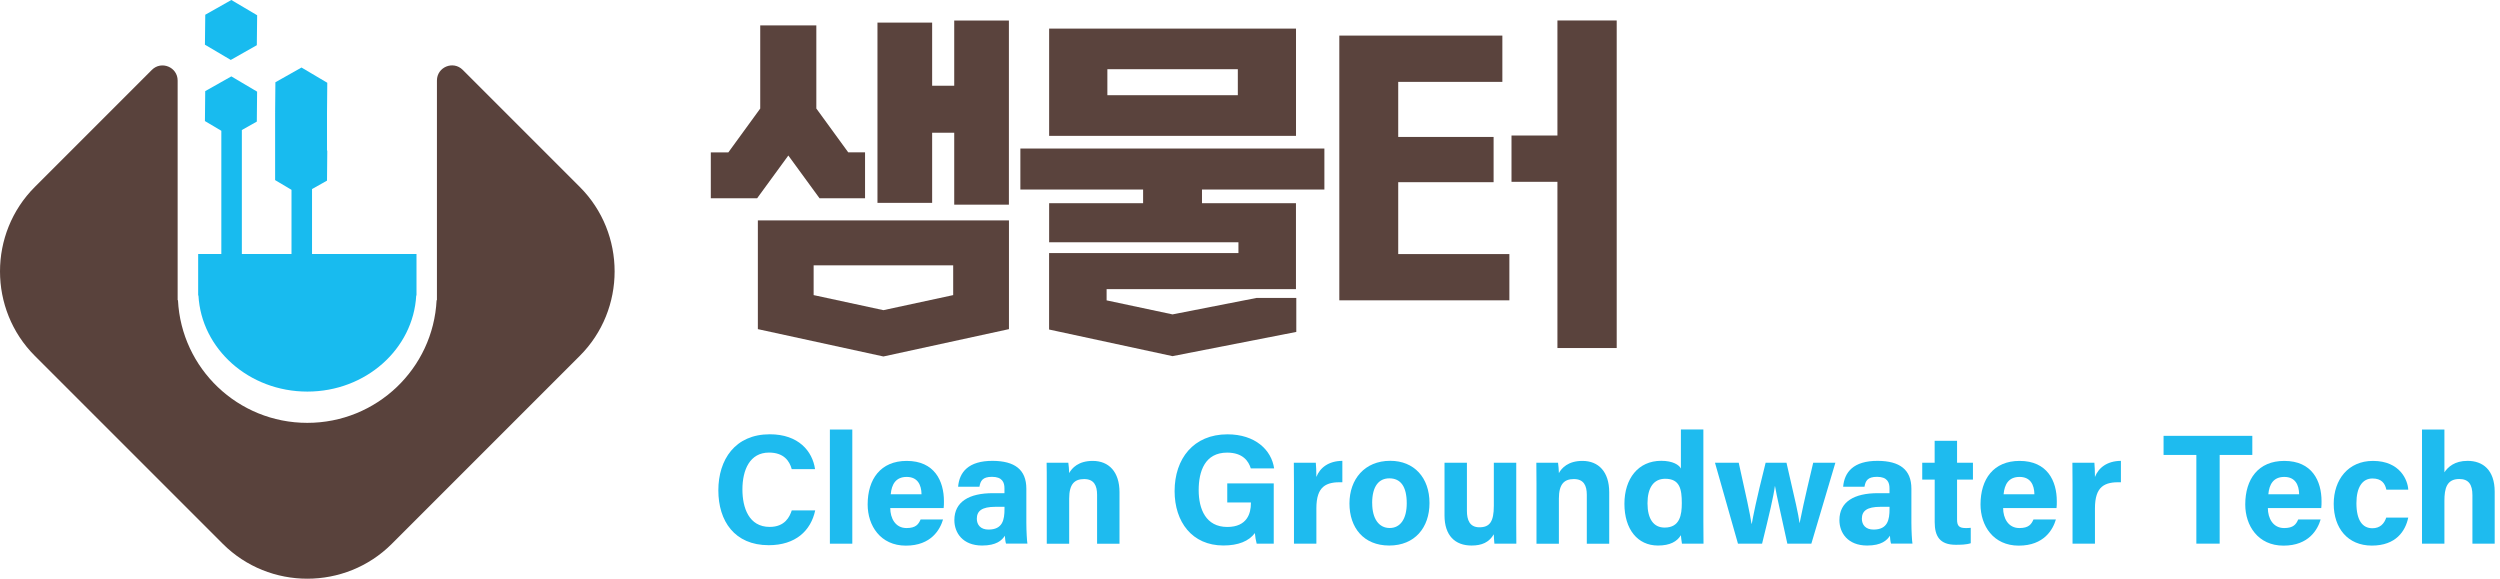 <svg width="216" height="50" viewBox="0 0 216 50" fill="none" xmlns="http://www.w3.org/2000/svg">
  <path
    d="M50.094 16.151L39.978 6.035C39.155 5.212 37.751 5.793 37.751 6.956V25.94H37.722C37.427 31.839 32.547 36.535 26.55 36.535C20.552 36.535 15.672 31.839 15.377 25.94H15.348V6.96C15.348 5.797 13.944 5.216 13.121 6.039L3.009 16.151C-1.003 20.163 -1.003 26.734 3.009 30.746L19.254 46.991C23.266 51.003 29.837 51.003 33.849 46.991L50.094 30.746C54.106 26.734 54.106 20.163 50.094 16.151Z"
    fill="#59423C" />
  <path
    d="M26.959 21.944V16.335L28.253 15.606L28.277 13.019L28.253 13.003V9.74L28.277 7.152L26.05 5.834L23.794 7.107L23.77 9.695L23.807 9.715C23.778 9.707 23.762 9.703 23.77 9.695V15.561L25.186 16.401V21.948H20.896V11.234L22.189 10.505L22.214 7.918L19.987 6.6L17.731 7.873L17.706 10.46L19.123 11.3V21.948H17.121V25.526H17.146C17.395 30.148 21.506 33.833 26.554 33.833C31.602 33.833 35.712 30.152 35.962 25.526H35.986V21.948H26.959V21.944Z"
    fill="#18BBEF" />
  <path d="M22.189 3.906L22.218 1.318L19.987 0L17.735 1.273L17.706 3.861L19.938 5.179L22.189 3.906Z"
    fill="#18BBEF" />
  <path
    d="M70.433 44.1C70.061 45.84 68.751 47.105 66.417 47.105C63.461 47.105 62.065 45.014 62.065 42.365C62.065 39.716 63.506 37.522 66.511 37.522C68.992 37.522 70.196 38.979 70.421 40.535H68.407C68.214 39.818 67.711 39.102 66.446 39.102C64.783 39.102 64.145 40.596 64.145 42.291C64.145 43.867 64.701 45.525 66.503 45.525C67.817 45.525 68.231 44.645 68.407 44.1H70.433Z"
    fill="#1EBBEF" />
  <path d="M71.702 46.975V37.112H73.639V46.975H71.702Z" fill="#1EBBEF" />
  <path
    d="M76.918 43.892C76.918 44.768 77.356 45.624 78.322 45.624C79.129 45.624 79.358 45.3 79.542 44.879H81.479C81.229 45.734 80.468 47.143 78.269 47.143C76.071 47.143 74.965 45.419 74.965 43.585C74.965 41.391 76.091 39.822 78.339 39.822C80.742 39.822 81.556 41.558 81.556 43.306C81.556 43.544 81.556 43.695 81.532 43.896H76.918V43.892ZM79.62 42.705C79.608 41.89 79.28 41.206 78.339 41.206C77.397 41.206 77.037 41.845 76.959 42.705H79.62Z"
    fill="#1EBBEF" />
  <path
    d="M88.676 45.165C88.676 45.832 88.729 46.803 88.77 46.97H86.92C86.867 46.831 86.826 46.463 86.821 46.287C86.568 46.68 86.093 47.134 84.856 47.134C83.17 47.134 82.457 46.025 82.457 44.94C82.457 43.347 83.734 42.61 85.786 42.61H86.785V42.185C86.785 41.689 86.604 41.198 85.708 41.198C84.889 41.198 84.713 41.546 84.623 42.054H82.781C82.887 40.809 83.653 39.806 85.781 39.818C87.657 39.831 88.676 40.563 88.676 42.225V45.165ZM86.789 43.789H85.999C84.832 43.789 84.398 44.146 84.398 44.821C84.398 45.329 84.709 45.755 85.405 45.755C86.637 45.755 86.789 44.899 86.789 43.974V43.789Z"
    fill="#1EBBEF" />
  <path
    d="M90.441 41.743C90.441 41.149 90.441 40.498 90.428 39.982H92.303C92.34 40.162 92.369 40.65 92.377 40.875C92.614 40.437 93.179 39.822 94.408 39.822C95.812 39.822 96.725 40.772 96.725 42.529V46.979H94.788V42.746C94.788 41.96 94.526 41.391 93.671 41.391C92.815 41.391 92.377 41.849 92.377 43.081V46.979H90.441V41.747V41.743Z"
    fill="#1EBBEF" />
  <path
    d="M110.055 46.975H108.577C108.499 46.688 108.45 46.369 108.421 46.057C107.905 46.754 106.997 47.13 105.699 47.13C102.993 47.13 101.486 45.087 101.486 42.434C101.486 39.634 103.116 37.526 106.051 37.526C108.45 37.526 109.858 38.877 110.084 40.469H108.069C107.877 39.847 107.386 39.106 106.022 39.106C104.11 39.106 103.566 40.707 103.566 42.348C103.566 43.99 104.188 45.529 106.039 45.529C107.762 45.529 108.077 44.334 108.077 43.499V43.413H106.035V41.763H110.051V46.975H110.055Z"
    fill="#1EBBEF" />
  <path
    d="M111.799 41.878C111.799 41.182 111.799 40.563 111.787 39.982H113.686C113.711 40.138 113.735 40.834 113.735 41.21C114.042 40.412 114.792 39.827 115.979 39.818V41.665C114.575 41.628 113.735 42.005 113.735 43.925V46.975H111.799V41.878Z"
    fill="#1EBBEF" />
  <path
    d="M123.508 43.462C123.508 45.579 122.243 47.134 120.028 47.134C117.813 47.134 116.593 45.587 116.593 43.499C116.593 41.411 117.899 39.814 120.118 39.814C122.177 39.814 123.508 41.268 123.508 43.462ZM118.558 43.474C118.558 44.821 119.139 45.62 120.069 45.62C120.998 45.62 121.543 44.821 121.543 43.486C121.543 42.021 121.006 41.329 120.04 41.329C119.144 41.329 118.554 41.992 118.554 43.474H118.558Z"
    fill="#1EBBEF" />
  <path
    d="M131 44.94C131 45.615 131 46.348 131.012 46.971H129.116C129.088 46.782 129.076 46.41 129.063 46.164C128.65 46.864 128.032 47.134 127.139 47.134C125.714 47.134 124.806 46.266 124.806 44.535V39.978H126.742V44.146C126.742 44.919 126.979 45.558 127.819 45.558C128.703 45.558 129.067 45.087 129.067 43.704V39.982H131.004V44.944L131 44.94Z"
    fill="#1EBBEF" />
  <path
    d="M132.752 41.743C132.752 41.149 132.752 40.498 132.74 39.982H134.615C134.652 40.162 134.68 40.65 134.688 40.875C134.926 40.437 135.491 39.822 136.719 39.822C138.123 39.822 139.036 40.772 139.036 42.529V46.979H137.1V42.746C137.1 41.96 136.838 41.391 135.982 41.391C135.126 41.391 134.688 41.849 134.688 43.081V46.979H132.752V41.747V41.743Z"
    fill="#1EBBEF" />
  <path
    d="M147.171 37.108V45.05C147.171 45.685 147.171 46.332 147.183 46.971H145.321C145.28 46.762 145.243 46.401 145.23 46.242C144.891 46.79 144.293 47.134 143.245 47.134C141.476 47.134 140.35 45.714 140.35 43.532C140.35 41.349 141.546 39.814 143.527 39.814C144.534 39.814 145.075 40.17 145.23 40.482V37.104H147.167L147.171 37.108ZM142.344 43.483C142.344 44.846 142.876 45.583 143.822 45.583C145.153 45.583 145.308 44.473 145.308 43.466C145.308 42.271 145.14 41.366 143.875 41.366C142.86 41.366 142.344 42.16 142.344 43.483Z"
    fill="#1EBBEF" />
  <path
    d="M150.225 39.978C150.856 42.786 151.2 44.383 151.331 45.251H151.355C151.498 44.473 151.699 43.376 152.551 39.978H154.352C155.146 43.417 155.38 44.428 155.478 45.181H155.49C155.633 44.461 155.846 43.413 156.661 39.978H158.577L156.501 46.971H154.426C153.852 44.318 153.521 42.922 153.361 42.001H153.349C153.238 42.877 152.862 44.461 152.244 46.971H150.16L148.174 39.978H150.221H150.225Z"
    fill="#1EBBEF" />
  <path
    d="M165.144 45.165C165.144 45.832 165.197 46.803 165.238 46.97H163.387C163.334 46.831 163.293 46.463 163.289 46.287C163.035 46.68 162.56 47.134 161.324 47.134C159.637 47.134 158.925 46.025 158.925 44.94C158.925 43.347 160.202 42.61 162.253 42.61H163.252V42.185C163.252 41.689 163.072 41.198 162.176 41.198C161.357 41.198 161.181 41.546 161.091 42.054H159.248C159.355 40.809 160.12 39.806 162.249 39.818C164.124 39.831 165.144 40.563 165.144 42.225V45.165ZM163.256 43.789H162.466C161.299 43.789 160.865 44.146 160.865 44.821C160.865 45.329 161.177 45.755 161.873 45.755C163.101 45.755 163.256 44.899 163.256 43.974V43.789Z"
    fill="#1EBBEF" />
  <path
    d="M166.077 39.978H167.154V38.083H169.09V39.978H170.462V41.435H169.09V44.887C169.09 45.419 169.254 45.624 169.831 45.624C169.938 45.624 170.126 45.624 170.273 45.603V46.934C169.889 47.065 169.365 47.069 168.972 47.069C167.608 47.069 167.158 46.34 167.158 45.116V41.435H166.081V39.978H166.077Z"
    fill="#1EBBEF" />
  <path
    d="M173.07 43.892C173.07 44.768 173.508 45.624 174.474 45.624C175.28 45.624 175.51 45.3 175.694 44.879H177.63C177.381 45.734 176.619 47.143 174.421 47.143C172.222 47.143 171.117 45.419 171.117 43.585C171.117 41.391 172.243 39.822 174.49 39.822C176.893 39.822 177.708 41.558 177.708 43.306C177.708 43.544 177.708 43.695 177.684 43.896H173.07V43.892ZM175.772 42.705C175.759 41.89 175.432 41.206 174.49 41.206C173.549 41.206 173.188 41.845 173.111 42.705H175.772Z"
    fill="#1EBBEF" />
  <path
    d="M179.067 41.878C179.067 41.182 179.067 40.563 179.055 39.982H180.955C180.979 40.138 181.004 40.834 181.004 41.21C181.311 40.412 182.06 39.827 183.247 39.818V41.665C181.843 41.628 181.004 42.005 181.004 43.925V46.975H179.067V41.878Z"
    fill="#1EBBEF" />
  <path d="M189.761 39.307H186.932V37.657H194.6V39.307H191.779V46.971H189.765V39.307H189.761Z" fill="#1EBBEF" />
  <path
    d="M195.943 43.892C195.943 44.768 196.381 45.624 197.347 45.624C198.154 45.624 198.383 45.3 198.567 44.879H200.504C200.254 45.734 199.492 47.143 197.294 47.143C195.095 47.143 193.99 45.419 193.99 43.585C193.99 41.391 195.116 39.822 197.363 39.822C199.767 39.822 200.581 41.558 200.581 43.306C200.581 43.544 200.581 43.695 200.557 43.896H195.943V43.892ZM198.645 42.705C198.633 41.89 198.305 41.206 197.363 41.206C196.422 41.206 196.062 41.845 195.984 42.705H198.645Z"
    fill="#1EBBEF" />
  <path
    d="M208.073 44.715C207.832 45.882 207.013 47.139 204.929 47.139C202.845 47.139 201.633 45.632 201.633 43.532C201.633 41.431 202.894 39.822 205.023 39.822C207.381 39.822 208.037 41.513 208.073 42.308H206.182C206.063 41.739 205.74 41.341 204.982 41.341C204.098 41.341 203.595 42.119 203.595 43.474C203.595 44.965 204.127 45.64 204.974 45.64C205.637 45.64 205.998 45.247 206.17 44.723H208.073V44.715Z"
    fill="#1EBBEF" />
  <path
    d="M211.197 37.108V40.805C211.504 40.351 212.069 39.818 213.199 39.818C214.505 39.818 215.541 40.592 215.541 42.488V46.975H213.617V42.778C213.617 41.87 213.293 41.386 212.483 41.386C211.406 41.386 211.197 42.189 211.197 43.266V46.975H209.261V37.112H211.197V37.108Z"
    fill="#1EBBEF" />
  <path
    d="M74.748 17.133H70.81L68.112 13.437L65.414 17.133H61.414V13.166H62.929L65.684 9.379V2.194H70.531V9.375L73.287 13.162H74.74V17.129L74.748 17.133ZM76.324 30.799L65.479 28.437V19.045H87.174V28.437L76.329 30.799H76.324ZM76.324 26.799L82.355 25.497V22.922H70.298V25.497L76.329 26.799H76.324ZM87.169 17.682H82.445V11.471H80.537V17.53H75.813V1.953H80.537V7.406H82.445V1.773H87.169V17.678V17.682Z"
    fill="#5A433D" />
  <path
    d="M90.645 20.92V17.559H98.764V16.376H88.16V12.831H114.427V16.376H103.852V17.559H111.971V24.982H95.611V25.952L101.306 27.164L108.577 25.739H112V28.678L101.306 30.771L90.641 28.47V21.866H107.001V20.929H90.641L90.645 20.92ZM111.975 2.469V11.738H90.645V2.469H111.975ZM106.948 8.225V5.981H95.677V8.225H106.948Z"
    fill="#5A433D" />
  <path
    d="M130.41 25.948H115.717V3.075H129.804V7.074H120.806V11.832H129.047V15.741H120.806V21.952H130.41V25.952V25.948ZM134.562 1.769H139.683V30.07H134.562V15.709H130.594V11.709H134.562V1.773V1.769Z"
    fill="#5A433D" />
</svg>
